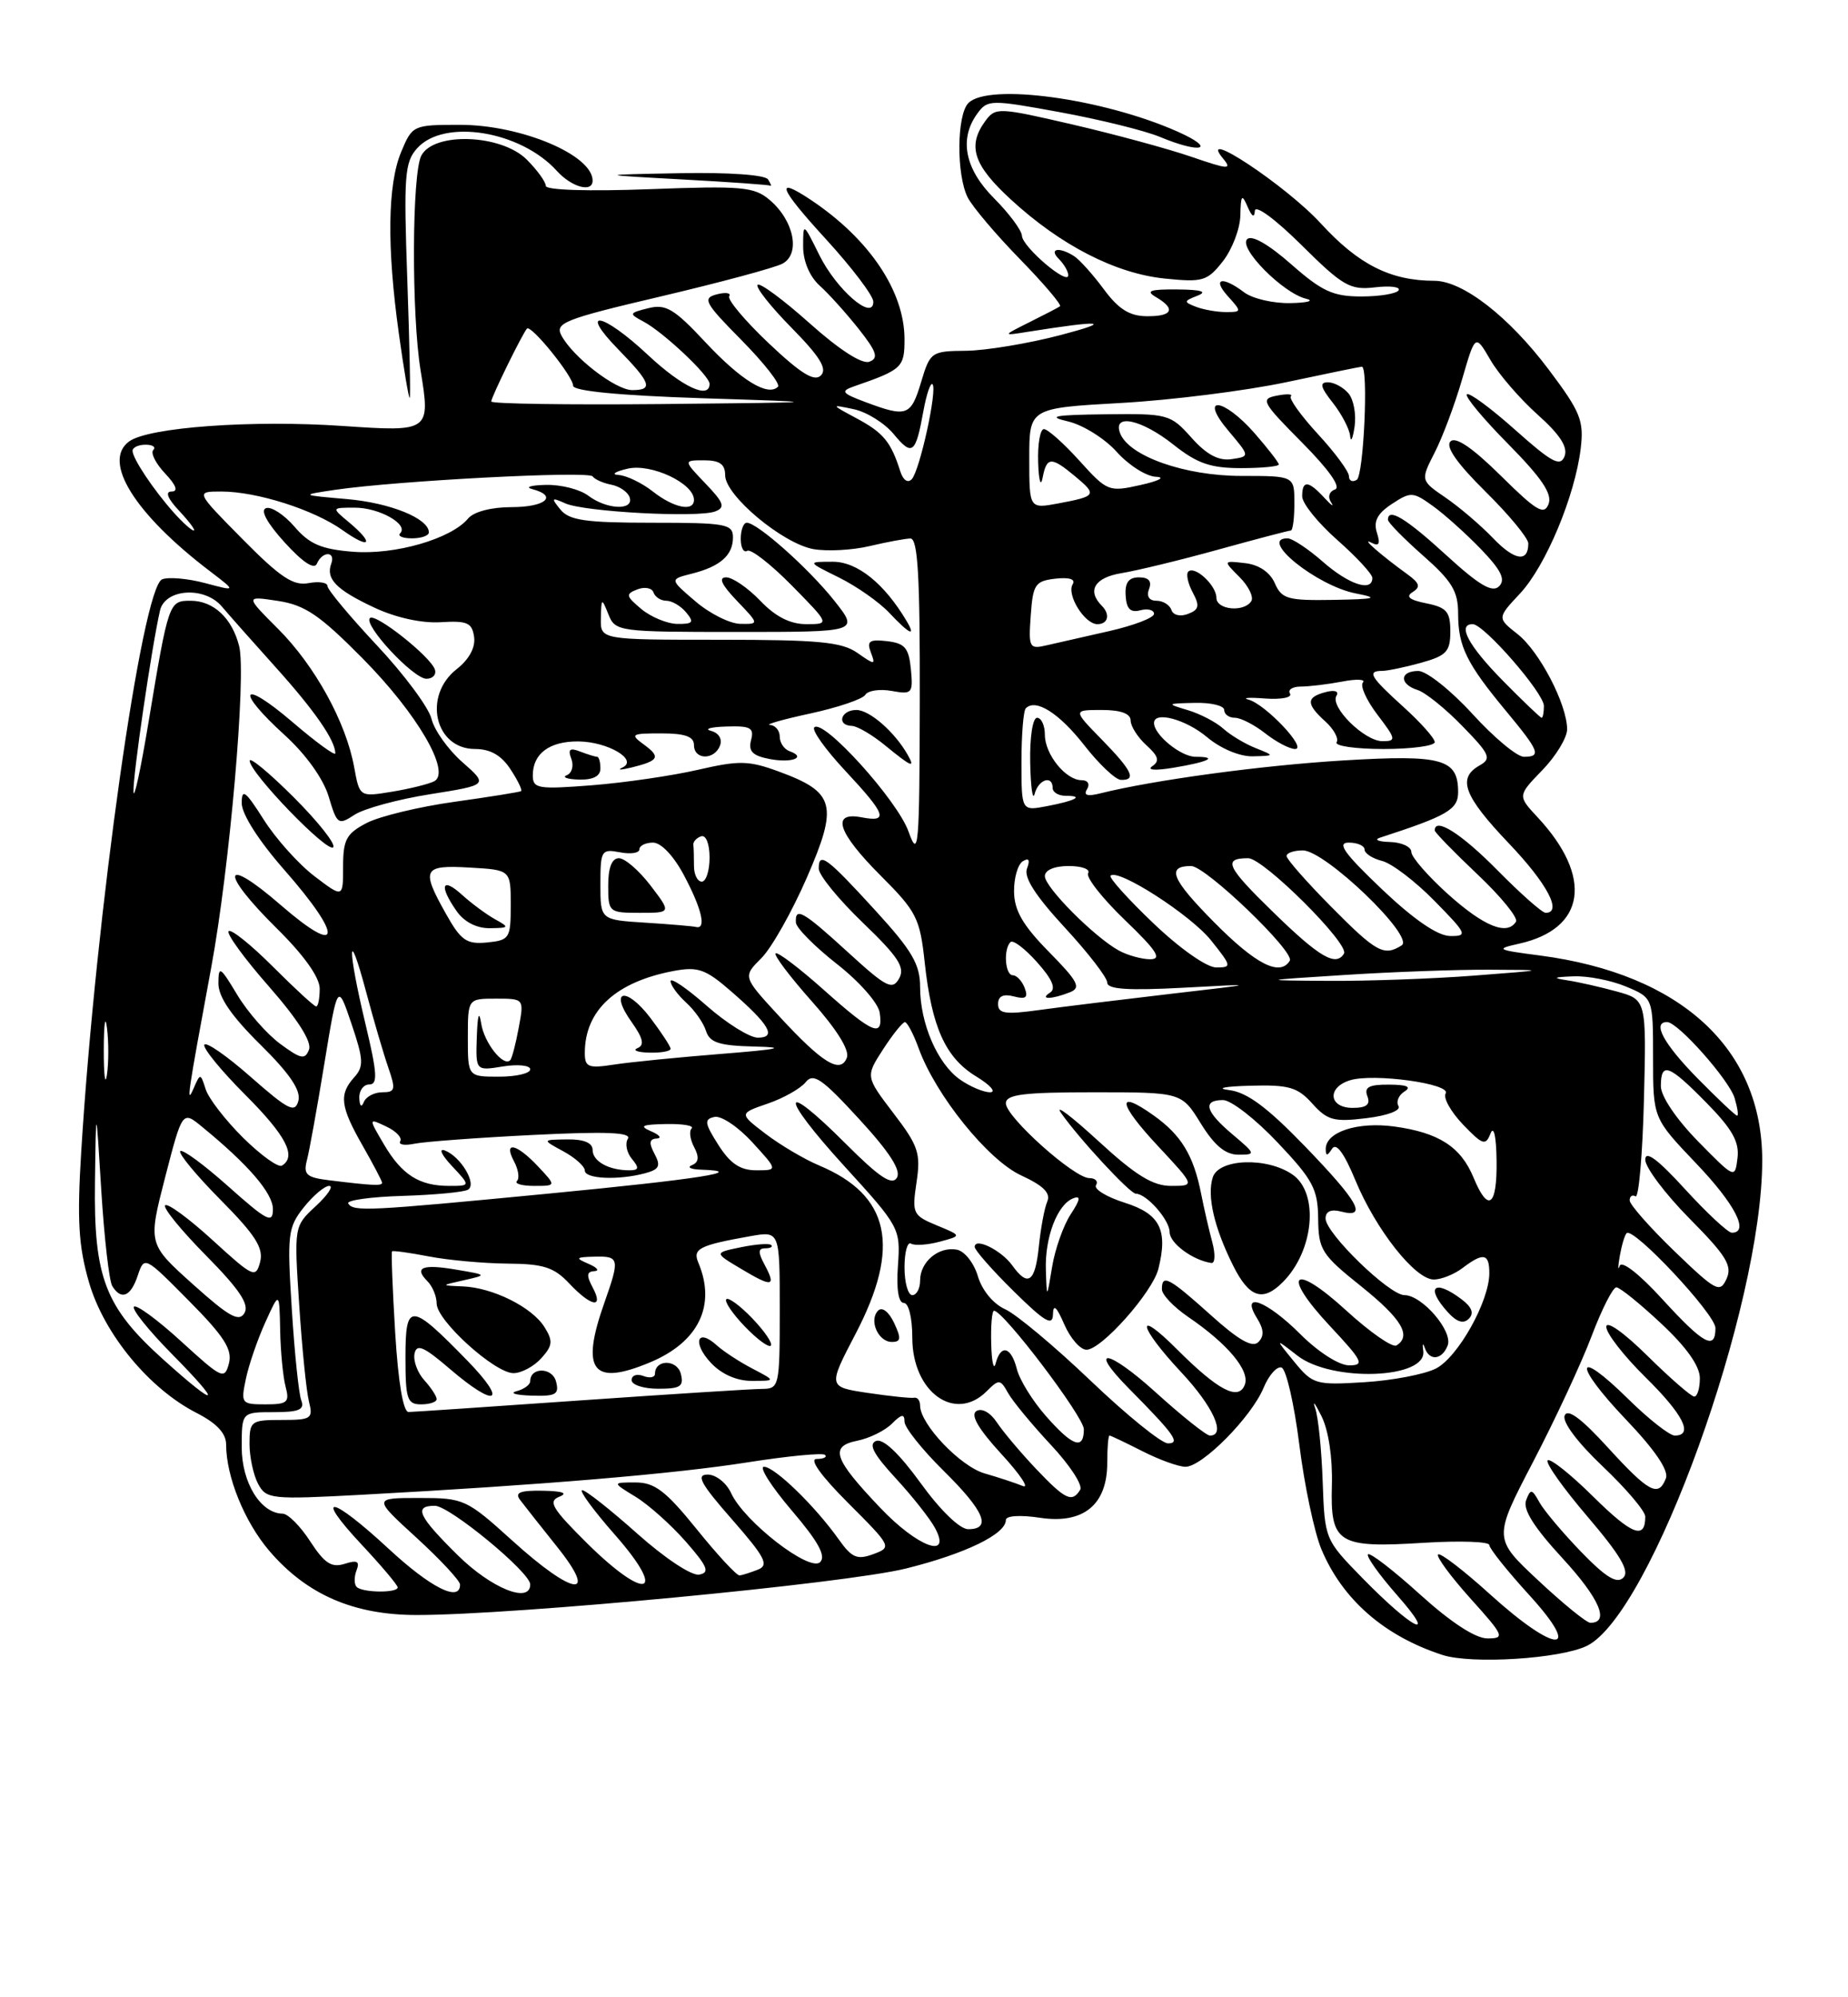 <?xml version="1.0" encoding="UTF-8" standalone="no"?>
<!DOCTYPE svg PUBLIC "-//W3C//DTD SVG 1.1//EN" "http://www.w3.org/Graphics/SVG/1.1/DTD/svg11.dtd" >
<svg xmlns="http://www.w3.org/2000/svg" xmlns:xlink="http://www.w3.org/1999/xlink" version="1.1" viewBox="0 0 237 256">
 <g >
 <path fill="currentColor"
d=" M 203.50 210.96 C 211.74 206.96 226.00 167.51 226.00 148.73 C 226.00 134.42 215.59 124.84 197.50 122.47 C 191.93 121.75 191.74 121.64 194.79 120.96 C 203.36 119.07 204.34 112.42 197.19 104.75 C 194.62 101.99 194.62 101.99 197.81 98.70 C 199.56 96.89 200.99 94.53 200.98 93.45 C 200.94 90.22 197.42 83.48 194.63 81.28 C 192.00 79.21 192.00 79.21 194.95 76.06 C 198.24 72.53 201.98 63.59 202.72 57.49 C 203.15 53.92 202.70 52.80 198.64 47.40 C 193.52 40.59 187.61 36.00 183.95 35.99 C 178.32 35.98 174.22 33.91 169.39 28.64 C 164.96 23.80 153.36 16.12 156.87 20.34 C 158.05 21.77 157.54 21.73 152.77 20.09 C 149.77 19.06 142.91 17.20 137.51 15.95 C 128.01 13.75 127.66 13.74 126.35 15.53 C 124.03 18.71 124.84 21.17 129.64 25.57 C 136.02 31.44 143.05 35.05 149.35 35.70 C 154.27 36.20 154.82 36.04 156.83 33.49 C 158.02 31.97 159.03 29.33 159.07 27.62 C 159.13 24.97 159.27 24.80 160.00 26.50 C 160.55 27.78 160.88 27.97 160.93 27.03 C 160.97 26.19 163.52 28.05 166.90 31.40 C 172.23 36.68 173.14 37.20 176.33 36.83 C 178.27 36.60 179.64 36.77 179.37 37.21 C 179.10 37.64 176.95 38.00 174.58 38.00 C 170.96 38.00 169.53 37.34 165.58 33.86 C 162.64 31.28 160.52 30.08 159.94 30.66 C 158.81 31.79 164.54 37.58 167.50 38.29 C 168.60 38.55 167.70 38.81 165.50 38.85 C 163.30 38.90 160.63 38.28 159.56 37.47 C 156.73 35.33 155.39 35.67 157.50 38.00 C 159.25 39.94 159.25 40.00 157.24 40.00 C 156.10 40.00 154.37 39.70 153.40 39.33 C 151.77 38.70 151.79 38.60 153.57 37.90 C 154.90 37.38 154.09 37.13 151.00 37.10 C 147.48 37.07 146.88 37.28 148.25 38.08 C 150.85 39.60 150.37 40.57 147.04 40.53 C 144.85 40.51 143.43 39.61 141.55 37.06 C 140.15 35.17 138.44 33.27 137.75 32.83 C 135.82 31.60 134.46 31.86 135.80 33.20 C 136.46 33.86 137.00 34.79 137.00 35.28 C 137.00 36.66 131.12 31.65 131.06 30.22 C 131.02 29.51 129.42 27.36 127.50 25.43 C 123.73 21.66 122.96 17.80 125.35 14.54 C 126.65 12.76 127.04 12.75 135.99 14.39 C 141.10 15.33 146.85 16.75 148.76 17.55 C 154.08 19.77 156.13 19.14 151.00 16.86 C 141.44 12.62 126.78 10.62 124.20 13.20 C 122.69 14.71 122.64 22.42 124.11 25.32 C 124.73 26.52 127.74 30.08 130.81 33.22 C 133.88 36.37 136.19 39.09 135.94 39.26 C 135.70 39.43 133.93 40.35 132.00 41.31 C 128.50 43.06 128.50 43.06 132.00 42.50 C 141.42 41.01 142.81 41.16 136.00 42.95 C 131.88 44.03 126.43 44.93 123.91 44.96 C 119.43 45.00 119.29 45.10 118.12 49.00 C 116.82 53.33 116.29 53.52 111.00 51.54 C 107.95 50.40 107.76 50.14 109.50 49.53 C 115.71 47.38 116.00 47.10 116.00 43.48 C 116.00 37.35 111.51 30.65 104.03 25.65 C 99.28 22.48 99.87 24.05 105.91 30.64 C 109.26 34.30 112.00 37.91 112.00 38.67 C 112.00 41.22 107.28 37.15 105.07 32.68 C 103.00 28.50 103.00 28.50 103.00 31.60 C 103.00 33.48 103.83 35.44 105.11 36.60 C 106.27 37.64 108.52 40.14 110.11 42.14 C 112.44 45.09 112.71 45.90 111.50 46.36 C 110.57 46.72 107.67 44.86 103.85 41.45 C 100.47 38.43 97.46 36.21 97.16 36.50 C 96.86 36.80 98.82 39.28 101.52 42.02 C 105.16 45.72 106.12 47.28 105.28 48.12 C 104.44 48.96 102.73 47.91 98.59 44.00 C 95.54 41.11 93.26 38.40 93.52 37.97 C 93.79 37.54 93.07 37.43 91.92 37.73 C 90.05 38.22 90.36 38.81 95.11 43.61 C 98.01 46.55 100.11 49.23 99.77 49.57 C 98.48 50.86 95.04 48.75 90.49 43.89 C 86.46 39.57 85.39 38.94 83.15 39.50 C 80.66 40.12 80.63 40.21 82.51 41.21 C 85.07 42.56 91.00 48.15 91.00 49.20 C 91.00 51.24 87.48 49.60 83.10 45.50 C 77.28 40.05 74.09 39.46 79.30 44.79 C 83.50 49.10 83.81 50.00 81.08 50.00 C 78.95 50.00 73.49 45.79 72.00 43.00 C 71.14 41.39 72.37 40.90 84.77 37.99 C 92.32 36.21 99.33 34.33 100.34 33.80 C 102.69 32.56 101.84 28.29 98.71 25.63 C 96.72 23.94 95.18 23.80 83.25 24.25 C 75.50 24.54 70.00 24.37 70.00 23.83 C 70.00 23.32 68.90 21.80 67.55 20.45 C 64.30 17.21 55.67 16.88 54.04 19.93 C 52.82 22.20 52.76 40.29 53.94 47.49 C 55.22 55.30 55.13 55.36 43.99 54.60 C 32.35 53.80 19.05 54.76 16.56 56.58 C 13.07 59.13 17.26 65.86 26.92 73.21 C 30.33 75.81 30.33 75.81 26.32 74.74 C 24.11 74.15 21.63 73.93 20.80 74.25 C 18.22 75.24 12.31 116.99 10.42 147.55 C 9.87 156.45 10.07 159.72 11.42 164.38 C 13.34 170.98 19.13 178.00 25.21 181.10 C 27.79 182.42 29.00 183.71 29.00 185.15 C 29.00 189.26 31.36 195.06 34.53 198.77 C 39.34 204.39 45.35 207.00 53.46 207.00 C 66.03 207.00 108.43 202.97 116.19 201.04 C 123.83 199.14 129.00 196.63 129.00 194.82 C 129.00 194.27 130.84 194.15 133.40 194.54 C 138.95 195.37 142.00 192.87 142.00 187.50 C 142.00 185.57 142.13 184.00 142.29 184.00 C 142.45 184.00 144.34 184.90 146.50 186.00 C 148.66 187.10 151.15 188.00 152.04 188.00 C 154.19 188.00 160.50 181.62 162.05 177.88 C 162.72 176.26 163.76 175.09 164.35 175.28 C 164.95 175.48 165.97 179.92 166.63 185.14 C 167.28 190.36 168.56 196.40 169.46 198.56 C 172.15 205.00 177.53 209.70 184.99 212.12 C 188.73 213.33 200.07 212.62 203.50 210.96 Z  M 52.24 35.99 C 51.76 22.48 51.89 20.78 53.51 18.99 C 56.96 15.17 66.76 16.77 71.41 21.90 C 73.31 24.00 76.00 24.74 76.00 23.15 C 76.00 19.86 66.81 16.00 58.98 16.00 C 52.98 16.00 52.88 16.05 51.45 19.47 C 49.70 23.65 49.60 31.64 51.15 42.75 C 51.78 47.29 52.41 51.00 52.54 51.00 C 52.67 51.00 52.53 44.25 52.24 35.99 Z  M 98.50 23.00 C 98.14 22.41 93.46 22.08 87.19 22.20 C 76.50 22.40 76.50 22.40 87.50 23.00 C 93.55 23.33 98.64 23.69 98.81 23.80 C 98.98 23.91 98.84 23.55 98.50 23.00 Z  M 182.13 204.38 C 178.71 201.28 175.70 198.96 175.44 199.22 C 175.19 199.48 176.88 201.85 179.21 204.50 C 184.51 210.52 181.15 208.84 174.70 202.24 C 169.92 197.35 169.89 197.29 169.63 189.91 C 169.49 185.84 169.06 181.60 168.67 180.50 C 168.29 179.40 168.65 179.85 169.47 181.50 C 170.38 183.31 170.91 186.83 170.81 190.36 C 170.60 197.84 171.55 198.44 182.65 197.74 C 187.24 197.46 191.00 197.59 191.00 198.03 C 191.00 198.47 193.30 201.35 196.10 204.42 C 203.10 212.08 199.61 212.05 191.13 204.38 C 187.71 201.28 184.70 198.97 184.43 199.24 C 184.16 199.50 186.02 202.03 188.56 204.86 C 192.91 209.69 193.04 210.00 190.76 210.00 C 189.22 210.00 186.08 207.95 182.13 204.38 Z  M 197.30 202.59 C 191.50 197.18 191.50 197.18 196.63 187.34 C 199.45 181.93 202.82 174.69 204.12 171.25 C 205.42 167.81 206.85 165.00 207.29 165.00 C 207.73 165.00 210.32 167.09 213.04 169.64 C 216.28 172.66 218.00 175.09 218.00 176.64 C 218.00 177.94 217.68 179.00 217.28 179.00 C 216.89 179.00 214.19 176.65 211.28 173.78 C 208.23 170.77 206.00 169.20 206.00 170.07 C 206.00 170.90 208.25 173.79 211.00 176.50 C 215.88 181.30 217.24 184.00 214.78 184.00 C 214.12 184.00 211.43 181.89 208.81 179.31 C 201.95 172.55 201.69 174.77 208.50 181.92 C 212.22 185.81 214.03 188.47 213.65 189.47 C 212.70 191.95 211.48 191.31 206.20 185.53 C 202.78 181.78 201.03 180.49 200.66 181.44 C 200.34 182.27 202.34 184.92 205.56 187.97 C 208.55 190.80 211.00 193.69 211.00 194.39 C 211.00 197.39 209.30 196.74 204.33 191.83 C 201.43 188.96 198.80 186.87 198.48 187.18 C 198.17 187.49 200.48 190.75 203.62 194.42 C 207.82 199.35 209.02 201.38 208.19 202.21 C 207.36 203.04 205.95 202.18 202.78 198.91 C 200.43 196.48 198.02 193.62 197.43 192.56 C 196.47 190.82 196.29 190.79 195.72 192.29 C 195.27 193.45 196.71 195.74 200.39 199.73 C 205.13 204.88 206.48 208.00 203.96 208.00 C 203.48 208.00 200.48 205.57 197.30 202.59 Z  M 45.74 203.40 C 45.41 203.07 45.40 202.12 45.72 201.29 C 46.17 200.12 45.82 199.92 44.20 200.44 C 42.52 200.97 41.62 200.38 39.79 197.57 C 38.53 195.62 36.94 194.02 36.25 194.01 C 33.43 193.98 31.00 190.04 31.00 185.50 C 31.00 181.00 31.00 181.00 35.11 181.00 C 38.35 181.00 39.09 180.68 38.64 179.50 C 38.32 178.68 37.77 173.39 37.42 167.75 C 36.81 158.19 36.92 157.32 38.96 154.75 C 40.16 153.24 41.63 152.00 42.22 152.00 C 42.81 152.00 42.04 153.16 40.50 154.59 C 37.71 157.17 37.71 157.17 38.37 167.22 C 38.73 172.74 39.29 178.33 39.62 179.63 C 40.18 181.84 39.93 182.00 36.11 182.00 C 32.19 182.00 32.00 182.14 32.00 185.07 C 32.00 186.75 32.50 189.06 33.10 190.19 C 34.15 192.15 34.77 192.21 46.35 191.59 C 69.50 190.34 86.54 188.91 95.89 187.43 C 101.06 186.62 105.52 186.19 105.81 186.48 C 106.10 186.76 105.61 187.00 104.73 187.00 C 103.74 187.00 105.28 189.15 108.78 192.65 C 114.36 198.23 114.40 198.31 111.99 199.20 C 109.93 199.96 109.24 199.67 107.56 197.30 C 104.52 193.02 99.34 188.00 97.98 188.00 C 97.31 188.00 98.90 190.50 101.51 193.57 C 104.94 197.58 105.96 199.44 105.18 200.22 C 103.85 201.55 95.42 195.01 93.76 191.37 C 93.16 190.06 91.81 189.00 90.76 189.00 C 89.22 189.00 89.85 190.16 93.88 194.75 C 98.13 199.60 98.65 200.61 97.21 201.18 C 96.27 201.55 95.21 201.89 94.85 201.93 C 94.49 201.97 92.01 199.30 89.35 196.00 C 85.37 191.08 83.96 190.01 81.50 190.01 C 78.50 190.01 78.50 190.01 81.50 191.84 C 83.15 192.84 86.05 195.43 87.94 197.58 C 90.75 200.79 91.07 201.56 89.68 201.82 C 88.72 202.01 85.29 199.74 81.74 196.58 C 78.31 193.52 75.13 191.01 74.67 191.00 C 74.21 191.00 76.11 193.59 78.89 196.75 C 85.66 204.45 82.91 205.32 75.36 197.87 C 70.81 193.36 70.24 192.43 71.73 191.84 C 72.89 191.38 72.17 191.12 69.63 191.07 C 66.69 191.02 65.98 191.30 66.70 192.25 C 67.22 192.94 69.35 195.64 71.44 198.25 C 76.84 205.00 73.55 204.57 65.74 197.50 C 59.81 192.14 59.51 192.00 53.75 192.00 C 47.84 192.00 47.84 192.00 53.42 197.10 C 56.49 199.91 59.00 202.61 59.00 203.10 C 59.00 205.40 55.25 203.52 49.83 198.50 C 42.43 191.65 40.13 191.29 46.36 197.96 C 48.91 200.68 51.00 203.16 51.00 203.46 C 51.00 204.20 46.48 204.15 45.74 203.40 Z  M 58.72 199.35 C 53.63 194.33 53.01 193.00 55.77 193.00 C 57.65 193.00 68.00 201.53 68.00 203.08 C 68.00 205.59 63.03 203.60 58.72 199.35 Z  M 112.88 193.25 C 106.90 186.97 106.36 185.38 109.95 184.66 C 111.50 184.35 113.49 183.37 114.38 182.48 C 115.62 181.24 116.00 181.18 116.00 182.22 C 116.00 182.96 118.25 185.79 121.00 188.50 C 126.24 193.67 127.23 196.00 124.17 196.00 C 123.09 196.00 120.59 193.58 118.06 190.08 C 115.32 186.30 113.26 184.35 112.36 184.69 C 111.34 185.09 112.01 186.37 114.87 189.47 C 117.02 191.80 119.29 194.68 119.92 195.86 C 122.10 199.93 117.66 198.29 112.88 193.25 Z  M 132.85 188.25 C 130.90 186.19 128.65 183.52 127.85 182.32 C 127.01 181.04 125.91 180.44 125.22 180.86 C 124.43 181.35 125.46 183.14 128.43 186.37 C 130.84 188.99 132.07 190.84 131.16 190.46 C 130.25 190.09 128.05 189.36 126.27 188.85 C 123.15 187.95 118.00 182.53 118.00 180.16 C 118.00 179.52 117.66 179.07 117.25 179.15 C 116.84 179.24 114.18 178.96 111.34 178.54 C 106.17 177.77 106.17 177.77 109.72 170.97 C 115.57 159.78 114.14 153.19 105.05 149.38 C 103.16 148.59 100.07 146.76 98.19 145.33 C 94.77 142.72 94.77 142.72 98.46 141.45 C 100.48 140.76 102.67 139.52 103.32 138.71 C 104.31 137.48 105.41 138.23 110.18 143.43 C 114.11 147.70 115.60 150.03 115.02 150.96 C 114.39 151.98 112.77 150.90 108.48 146.61 C 100.04 138.17 99.88 140.25 108.26 149.44 C 115.39 157.25 115.49 157.45 115.16 162.19 C 114.94 165.21 115.22 167.00 115.91 167.00 C 116.53 167.00 117.00 168.90 117.00 171.46 C 117.00 178.43 122.48 182.38 126.54 178.32 C 128.11 176.75 128.29 176.76 129.29 178.56 C 129.88 179.61 132.35 182.60 134.77 185.19 C 137.20 187.78 138.89 190.37 138.53 190.95 C 137.49 192.64 136.62 192.22 132.85 188.25 Z  M 114.66 169.55 C 113.99 168.13 113.13 167.47 112.62 167.98 C 111.40 169.20 112.62 172.00 114.37 172.00 C 115.55 172.00 115.60 171.55 114.66 169.55 Z  M 134.12 181.48 C 132.42 179.55 130.75 176.85 130.41 175.48 C 129.68 172.60 128.35 172.24 127.69 174.75 C 127.44 175.71 127.18 174.59 127.12 172.25 C 127.05 169.91 127.22 168.00 127.48 168.00 C 128.69 168.00 139.00 181.60 139.00 183.19 C 139.00 185.90 137.55 185.39 134.12 181.48 Z  M 139.89 176.99 C 135.27 172.58 130.33 168.45 128.91 167.81 C 127.39 167.13 125.94 165.38 125.41 163.58 C 124.91 161.88 123.70 160.35 122.70 160.17 C 120.37 159.74 118.00 161.73 118.00 164.12 C 118.00 165.16 117.55 166.00 117.00 166.00 C 116.45 166.00 116.00 164.40 116.00 162.44 C 116.00 160.48 116.38 159.11 116.84 159.40 C 117.30 159.68 118.95 159.57 120.52 159.15 C 123.36 158.39 123.36 158.39 120.14 157.06 C 117.06 155.78 116.95 155.54 117.54 151.55 C 118.10 147.82 117.79 146.87 114.58 142.68 C 111.00 137.98 111.00 137.98 113.25 134.50 C 114.49 132.59 115.75 131.02 116.05 131.01 C 116.35 131.01 117.14 132.51 117.81 134.35 C 119.99 140.37 126.71 148.70 130.97 150.66 C 133.82 151.97 134.77 152.93 134.31 154.00 C 133.95 154.82 133.47 157.41 133.23 159.75 C 132.76 164.36 131.84 165.01 129.81 162.18 C 128.41 160.24 125.00 158.56 125.00 159.82 C 125.00 160.23 127.25 162.79 130.00 165.50 C 134.00 169.44 135.01 170.03 135.04 168.46 C 135.07 167.08 135.50 167.46 136.49 169.75 C 137.27 171.54 138.55 173.00 139.34 173.00 C 141.26 173.00 147.80 165.65 148.56 162.63 C 149.81 157.64 148.76 155.58 144.25 154.16 C 141.91 153.42 140.25 152.40 140.56 151.91 C 140.87 151.41 140.48 151.00 139.70 151.00 C 137.75 151.00 129.00 143.16 129.00 141.42 C 129.00 140.28 131.22 140.00 140.26 140.00 C 151.53 140.00 151.53 140.00 154.00 144.00 C 155.74 146.82 157.16 148.00 158.81 148.00 C 161.08 148.00 161.05 147.92 158.08 145.41 C 154.57 142.46 154.17 141.00 156.85 141.00 C 157.88 141.00 161.03 143.45 163.85 146.44 C 168.38 151.22 169.01 152.40 169.05 156.19 C 169.09 160.19 169.49 160.82 174.55 164.86 C 179.76 169.04 181.07 171.22 179.09 172.45 C 178.58 172.76 175.69 170.75 172.66 167.98 C 165.78 161.68 164.22 163.19 170.59 169.99 C 174.78 174.47 175.03 175.00 173.02 175.00 C 171.72 175.00 169.07 173.30 166.76 171.00 C 162.43 166.67 158.99 165.41 161.22 168.98 C 162.09 170.38 162.14 171.26 161.38 172.02 C 160.62 172.78 158.84 171.77 155.26 168.54 C 149.90 163.73 149.00 163.25 149.01 165.25 C 149.01 165.94 150.52 167.52 152.36 168.78 C 157.46 172.25 160.33 175.69 159.64 177.49 C 158.84 179.59 156.22 178.22 150.92 172.92 C 145.49 167.49 145.97 169.99 151.50 175.90 C 155.59 180.27 157.28 184.00 155.17 184.00 C 154.71 184.00 151.56 181.49 148.17 178.42 C 142.08 172.91 139.41 172.53 144.75 177.94 C 150.63 183.88 151.42 185.00 149.79 185.00 C 148.96 185.00 144.50 181.39 139.89 176.99 Z  M 164.51 164.34 C 168.51 160.34 169.19 152.95 165.78 150.56 C 162.52 148.28 156.30 148.49 155.53 150.91 C 154.77 153.30 155.72 157.37 158.16 162.25 C 160.21 166.33 161.95 166.91 164.51 164.34 Z  M 155.48 159.25 C 155.07 157.74 154.42 154.93 154.04 153.00 C 153.07 148.09 151.49 145.48 147.94 142.96 C 143.09 139.51 143.38 141.42 148.54 146.93 C 153.27 152.00 153.27 152.00 150.19 152.00 C 147.84 152.00 145.65 150.65 140.86 146.25 C 137.42 143.09 135.25 141.45 136.05 142.61 C 138.26 145.81 144.91 153.00 145.67 153.00 C 147.04 153.00 150.00 156.36 150.00 157.92 C 150.00 159.34 152.97 161.54 155.36 161.88 C 155.83 161.94 155.88 160.76 155.48 159.25 Z  M 50.68 170.80 C 50.34 165.20 50.16 160.51 50.28 160.39 C 50.40 160.27 52.52 160.56 55.00 161.04 C 57.48 161.52 62.01 161.93 65.08 161.96 C 69.70 161.99 71.05 162.43 73.00 164.50 C 75.82 167.50 77.49 167.78 76.00 165.00 C 75.19 163.48 75.24 162.98 76.21 162.93 C 76.92 162.89 76.60 162.47 75.50 162.00 C 73.73 161.24 73.81 161.13 76.25 161.07 C 79.44 160.99 79.51 161.31 77.50 167.00 C 74.43 175.69 75.98 177.71 83.36 174.62 C 89.60 172.02 91.87 167.32 89.56 161.84 C 88.80 160.05 89.67 159.61 96.25 158.44 C 100.00 157.78 100.00 157.78 100.00 167.89 C 100.00 177.70 99.93 178.00 97.75 178.02 C 96.51 178.02 86.05 178.69 74.50 179.49 C 62.95 180.30 53.01 180.97 52.40 180.98 C 51.71 180.99 51.07 177.19 50.68 170.80 Z  M 56.00 179.33 C 56.00 178.96 55.29 177.87 54.41 176.90 C 53.54 175.94 52.98 174.41 53.16 173.51 C 53.43 172.19 54.33 172.58 57.66 175.43 C 63.62 180.55 65.23 179.84 59.96 174.42 C 52.63 166.90 52.00 166.87 52.00 173.96 C 52.00 179.33 52.22 180.00 54.00 180.00 C 55.10 180.00 56.00 179.70 56.00 179.33 Z  M 71.31 177.07 C 70.83 175.23 68.00 175.20 68.00 177.03 C 68.00 177.48 67.21 178.06 66.25 178.31 C 65.29 178.56 66.15 178.82 68.16 178.88 C 71.30 178.98 71.74 178.73 71.31 177.07 Z  M 87.31 176.07 C 86.82 174.21 84.00 174.21 84.00 176.08 C 84.00 176.55 83.33 176.68 82.50 176.36 C 81.67 176.05 81.00 176.28 81.00 176.89 C 81.00 177.50 82.53 178.00 84.41 178.00 C 87.28 178.00 87.73 177.70 87.31 176.07 Z  M 96.50 175.42 C 94.85 174.56 92.79 173.22 91.92 172.43 C 89.41 170.15 88.75 172.10 91.17 174.68 C 92.54 176.14 94.49 177.00 96.42 176.99 C 99.50 176.99 99.50 176.99 96.50 175.42 Z  M 69.41 174.10 C 70.88 172.47 70.94 171.88 69.83 170.10 C 68.23 167.54 63.21 165.04 59.35 164.88 C 56.50 164.76 56.50 164.76 59.50 164.09 C 62.50 163.41 62.50 163.41 58.55 162.74 C 54.17 161.99 53.04 162.44 54.82 164.22 C 55.47 164.87 56.00 166.16 56.00 167.08 C 56.00 169.26 63.45 176.00 65.85 176.00 C 66.86 176.00 68.47 175.14 69.41 174.10 Z  M 96.50 169.00 C 94.93 167.36 93.42 166.25 93.15 166.52 C 92.87 166.80 93.93 168.36 95.50 170.00 C 97.07 171.64 98.58 172.75 98.85 172.48 C 99.13 172.20 98.07 170.64 96.50 169.00 Z  M 98.05 162.09 C 97.20 160.51 97.22 160.00 98.13 160.00 C 98.79 160.00 99.14 159.81 98.91 159.58 C 98.68 159.34 96.93 159.47 95.03 159.86 C 91.57 160.57 91.57 160.57 95.04 162.63 C 99.06 165.04 99.58 164.94 98.05 162.09 Z  M 31.53 176.75 C 31.90 174.96 33.02 171.70 34.02 169.50 C 35.83 165.50 35.83 165.50 35.93 170.50 C 35.98 173.25 36.30 176.51 36.63 177.75 C 37.16 179.74 36.86 180.00 34.04 180.00 C 30.96 180.00 30.87 179.88 31.53 176.75 Z  M 20.96 174.27 C 13.47 167.54 12.01 163.76 12.18 151.50 C 12.31 141.50 12.31 141.50 12.99 152.59 C 13.37 158.68 14.00 164.20 14.40 164.84 C 15.55 166.70 16.77 166.19 17.67 163.48 C 18.51 160.97 18.55 160.99 24.23 166.73 C 28.76 171.30 29.82 172.97 29.36 174.75 C 28.80 176.87 28.48 176.72 23.26 171.95 C 20.23 169.18 17.49 167.17 17.18 167.48 C 16.87 167.79 19.05 170.51 22.02 173.52 C 28.67 180.25 28.07 180.67 20.96 174.27 Z  M 165.98 174.54 C 163.50 171.51 163.50 171.51 166.38 173.75 C 170.80 177.19 183.04 176.74 182.53 173.16 C 182.40 172.25 182.48 172.06 182.72 172.75 C 183.31 174.48 184.94 174.32 185.66 172.45 C 186.36 170.63 182.38 166.00 180.11 166.00 C 178.17 166.00 170.00 158.06 170.00 156.18 C 170.00 155.26 170.70 154.95 172.00 155.29 C 175.42 156.18 174.24 154.06 167.39 146.96 C 162.54 141.94 159.94 140.00 157.64 139.72 C 155.86 139.49 157.02 139.25 160.30 139.16 C 165.30 139.02 166.40 139.34 168.30 141.45 C 170.23 143.60 171.08 143.83 175.23 143.32 C 177.96 142.99 179.70 142.33 179.35 141.76 C 179.02 141.22 179.36 140.38 180.12 139.90 C 181.07 139.30 180.44 139.03 178.14 139.02 C 175.57 139.00 174.92 139.35 175.36 140.50 C 175.78 141.58 175.25 142.00 173.47 142.00 C 170.42 142.00 170.15 139.40 173.11 138.47 C 176.08 137.52 186.17 138.91 185.40 140.15 C 185.06 140.71 186.06 142.49 187.61 144.12 C 190.15 146.76 190.52 146.89 191.15 145.29 C 191.57 144.22 191.89 145.62 191.93 148.75 C 192.01 154.66 190.86 155.50 188.97 150.92 C 187.34 146.99 184.52 145.17 178.83 144.39 C 174.10 143.74 169.99 145.09 170.02 147.29 C 170.03 148.20 170.22 148.19 170.83 147.24 C 171.36 146.41 172.37 147.77 173.82 151.27 C 176.45 157.62 181.49 164.00 183.88 164.00 C 184.84 164.00 186.49 163.34 187.56 162.53 C 190.24 160.50 191.00 160.64 191.00 163.18 C 191.00 166.79 186.98 173.96 184.15 175.41 C 182.69 176.15 178.57 176.94 174.98 177.16 C 168.72 177.55 168.36 177.44 165.98 174.54 Z  M 187.45 166.54 C 183.92 163.87 182.75 164.96 185.68 168.19 C 186.82 169.45 187.68 169.72 188.37 169.03 C 189.07 168.33 188.77 167.54 187.45 166.54 Z  M 213.17 166.50 C 210.24 163.29 207.97 161.52 207.72 162.25 C 207.48 162.94 207.49 162.38 207.73 161.00 C 207.97 159.63 208.36 158.30 208.61 158.06 C 209.46 157.21 220.00 168.45 220.00 170.22 C 220.00 173.13 218.48 172.31 213.17 166.50 Z  M 24.74 164.61 C 18.98 159.44 18.98 159.44 21.18 150.89 C 23.39 142.35 23.39 142.35 25.92 144.43 C 31.87 149.30 35.00 152.94 35.00 154.98 C 35.00 156.88 34.27 156.51 29.32 152.10 C 26.19 149.31 23.41 147.26 23.12 147.54 C 22.84 147.82 25.16 150.63 28.28 153.78 C 32.77 158.31 33.82 159.97 33.36 161.75 C 32.80 163.87 32.48 163.72 27.26 158.95 C 24.23 156.18 21.49 154.17 21.18 154.49 C 20.87 154.80 23.23 157.69 26.42 160.92 C 30.69 165.24 31.99 167.18 31.36 168.28 C 30.66 169.49 29.40 168.79 24.74 164.61 Z  M 134.13 162.80 C 133.98 158.61 135.60 154.37 137.64 153.59 C 138.64 153.20 138.55 153.76 137.30 155.66 C 136.37 157.09 135.30 160.11 134.93 162.38 C 134.25 166.50 134.25 166.50 134.13 162.80 Z  M 214.75 160.38 C 211.59 157.33 209.00 154.39 209.00 153.86 C 209.00 153.32 209.34 153.09 209.75 153.34 C 210.16 153.60 210.65 148.03 210.83 140.97 C 211.15 128.13 211.15 128.13 207.33 127.08 C 205.22 126.50 202.38 125.86 201.00 125.65 C 199.04 125.35 199.20 125.24 201.78 125.14 C 203.59 125.06 206.62 125.65 208.53 126.45 C 212.00 127.90 212.00 127.90 212.00 135.61 C 212.00 143.32 212.00 143.32 217.50 149.09 C 222.52 154.34 224.40 158.00 222.10 158.00 C 221.61 158.00 218.91 155.49 216.10 152.42 C 212.59 148.57 211.00 147.40 211.00 148.64 C 211.00 149.63 213.55 153.02 216.67 156.18 C 221.41 160.96 222.19 162.24 221.42 163.92 C 220.57 165.77 220.07 165.50 214.75 160.38 Z  M 44.66 154.25 C 44.41 153.84 47.56 153.40 51.65 153.28 C 55.75 153.15 59.52 152.80 60.03 152.48 C 61.19 151.76 59.10 148.25 57.05 147.46 C 56.22 147.15 56.63 148.04 57.95 149.44 C 60.35 152.00 60.35 152.00 57.61 152.00 C 53.77 152.00 51.54 150.59 49.24 146.68 C 47.25 143.30 47.25 143.30 49.54 144.39 C 50.80 144.98 51.60 145.83 51.33 146.27 C 51.06 146.72 51.88 146.86 53.17 146.59 C 54.45 146.33 61.29 145.82 68.36 145.47 C 77.78 145.00 81.03 145.14 80.52 145.96 C 80.14 146.58 80.37 147.74 81.04 148.54 C 82.01 149.71 81.94 150.00 80.70 150.00 C 78.08 150.00 76.00 148.85 76.00 147.39 C 76.00 146.48 74.88 146.01 72.75 146.04 C 69.50 146.08 69.50 146.08 72.25 147.57 C 73.76 148.39 75.00 149.50 75.00 150.03 C 75.00 151.11 79.29 151.30 82.73 150.38 C 84.55 149.89 84.77 149.44 83.94 147.89 C 83.20 146.50 83.27 145.98 84.21 145.93 C 84.92 145.89 84.60 145.47 83.50 145.00 C 81.92 144.32 82.31 144.13 85.42 144.07 C 87.57 144.03 89.05 144.28 88.70 144.63 C 88.35 144.98 88.50 146.07 89.03 147.05 C 89.69 148.30 89.61 148.99 88.74 149.34 C 88.06 149.62 88.59 149.88 89.92 149.92 C 96.08 150.12 89.66 151.13 70.43 152.98 C 47.08 155.23 45.31 155.32 44.66 154.25 Z  M 69.00 149.50 C 66.24 146.56 64.50 146.20 65.93 148.87 C 66.48 149.90 66.65 151.02 66.30 151.37 C 65.95 151.72 66.95 152.00 68.51 152.00 C 71.35 152.00 71.35 152.00 69.00 149.50 Z  M 42.15 151.27 C 39.32 150.92 38.89 150.54 39.35 148.75 C 39.66 147.60 40.67 142.00 41.60 136.31 C 43.30 125.97 43.30 125.97 45.08 131.23 C 46.63 135.81 46.67 136.70 45.43 138.08 C 43.45 140.27 43.64 141.83 46.51 146.85 C 47.88 149.25 49.00 151.38 49.00 151.60 C 49.00 152.02 47.75 151.96 42.15 151.27 Z  M 217.75 146.27 C 214.97 143.43 213.00 140.51 213.00 139.22 C 213.00 136.05 214.02 136.43 218.87 141.37 C 222.16 144.72 223.08 146.36 222.83 148.42 C 222.50 151.10 222.49 151.09 217.75 146.27 Z  M 31.18 145.83 C 28.91 143.58 26.75 140.79 26.38 139.62 C 25.71 137.53 25.69 137.53 24.83 139.50 C 23.85 141.75 24.04 140.47 27.09 124.00 C 29.45 111.25 31.61 86.51 30.67 82.82 C 29.77 79.23 27.38 77.00 24.45 77.00 C 21.66 77.00 21.62 77.09 19.04 92.61 C 18.05 98.60 17.18 102.60 17.12 101.50 C 17.01 99.57 19.46 82.87 20.52 78.25 C 21.17 75.44 26.26 75.12 28.46 77.75 C 29.27 78.71 32.36 82.20 35.33 85.50 C 40.35 91.07 43.00 94.90 43.00 96.56 C 43.00 96.93 40.52 95.13 37.50 92.54 C 30.92 86.92 30.07 88.36 36.51 94.22 C 39.24 96.70 41.46 99.81 42.15 102.09 C 43.22 105.69 43.38 105.80 45.47 104.43 C 46.68 103.64 51.03 102.45 55.15 101.80 C 62.62 100.61 62.62 100.61 59.30 97.69 C 57.48 96.09 55.69 93.59 55.34 92.14 C 54.99 90.69 51.84 86.45 48.35 82.73 C 44.86 79.01 42.00 75.58 42.00 75.12 C 42.00 74.66 40.90 74.49 39.57 74.74 C 37.62 75.12 35.93 73.99 31.10 69.10 C 25.07 63.00 25.07 63.00 28.38 63.00 C 32.94 63.00 40.25 65.33 43.93 67.95 C 47.48 70.48 48.09 69.73 44.75 66.94 C 42.50 65.07 42.50 65.07 45.50 65.07 C 48.63 65.06 52.45 67.22 51.32 68.35 C 50.96 68.71 51.64 69.00 52.83 69.00 C 54.03 69.00 55.00 68.66 55.00 68.24 C 55.00 66.46 50.08 64.46 44.50 63.97 C 38.50 63.45 38.50 63.45 43.00 62.78 C 51.00 61.61 75.48 60.33 76.00 61.06 C 76.28 61.45 77.36 61.93 78.42 62.13 C 79.47 62.34 80.52 63.06 80.75 63.75 C 81.32 65.47 77.82 65.33 75.44 63.53 C 74.37 62.72 71.92 62.10 70.00 62.15 C 68.08 62.19 67.29 62.44 68.25 62.69 C 71.60 63.57 69.97 65.00 65.62 65.00 C 63.02 65.00 60.76 65.59 60.04 66.45 C 57.87 69.07 50.66 71.15 45.27 70.72 C 41.21 70.40 39.68 69.74 37.77 67.51 C 36.44 65.97 34.80 64.90 34.12 65.13 C 33.35 65.38 34.23 67.02 36.50 69.52 C 38.82 72.07 40.30 73.05 40.64 72.25 C 41.33 70.62 43.08 70.62 42.48 72.25 C 41.76 74.20 43.13 75.60 48.01 77.88 C 50.76 79.17 54.08 79.90 56.51 79.75 C 59.92 79.54 60.54 79.81 60.80 81.63 C 61.00 82.98 60.17 84.51 58.55 85.78 C 54.20 89.21 55.77 96.00 60.92 96.00 C 62.88 96.00 64.30 96.81 65.46 98.59 C 66.40 100.01 67.01 101.28 66.83 101.40 C 66.65 101.52 62.80 102.14 58.28 102.77 C 53.76 103.40 48.70 104.62 47.03 105.48 C 44.42 106.84 44.00 107.61 44.00 111.08 C 44.00 115.10 44.00 115.10 40.32 112.30 C 38.30 110.76 35.37 107.50 33.82 105.05 C 31.47 101.35 31.00 101.00 31.00 102.94 C 31.00 104.35 33.19 107.78 36.50 111.54 C 44.09 120.19 43.80 122.76 36.00 116.00 C 28.48 109.48 28.11 111.70 35.50 119.00 C 38.98 122.43 41.00 125.27 41.00 126.72 C 41.00 127.97 40.80 129.00 40.55 129.00 C 40.30 129.00 37.80 126.70 34.99 123.89 C 32.18 121.08 29.63 119.04 29.32 119.35 C 29.01 119.66 31.33 122.85 34.49 126.44 C 38.19 130.66 40.01 133.53 39.63 134.53 C 39.12 135.86 38.58 135.75 35.93 133.79 C 34.22 132.53 31.74 129.70 30.42 127.50 C 28.23 123.86 28.02 123.72 28.01 126.03 C 28.00 127.78 29.67 130.22 33.38 133.88 C 37.16 137.61 38.61 139.76 38.27 141.08 C 37.84 142.71 37.01 142.30 32.14 138.02 C 29.04 135.29 26.37 133.45 26.20 133.92 C 26.04 134.39 28.40 137.27 31.45 140.32 C 36.70 145.57 38.07 148.22 36.16 149.40 C 35.70 149.69 33.46 148.08 31.18 145.83 Z  M 37.70 102.22 C 34.57 99.09 32.01 96.97 32.02 97.51 C 32.05 99.07 41.98 109.35 42.73 108.60 C 43.10 108.23 40.84 105.36 37.70 102.22 Z  M 55.77 85.81 C 55.21 84.14 48.13 78.54 47.44 79.22 C 46.57 80.09 53.01 87.00 54.69 87.00 C 55.50 87.00 55.99 86.46 55.77 85.81 Z  M 92.13 146.75 C 90.35 143.95 90.28 143.45 91.63 143.16 C 92.49 142.97 94.67 144.43 96.48 146.41 C 99.77 150.00 99.77 150.00 96.98 150.00 C 94.93 150.00 93.65 149.14 92.13 146.75 Z  M 217.71 138.22 C 213.36 133.80 211.84 131.00 213.80 131.00 C 215.18 131.00 221.75 138.40 222.46 140.75 C 222.83 141.99 222.98 143.00 222.78 143.00 C 222.58 143.00 220.30 140.85 217.71 138.22 Z  M 46.08 140.75 C 46.04 139.79 46.61 139.00 47.36 139.00 C 48.47 139.00 48.38 137.55 46.87 131.25 C 44.53 121.46 44.59 118.28 46.95 127.12 C 47.92 130.76 49.21 135.15 49.81 136.87 C 50.77 139.65 50.69 140.00 49.03 140.00 C 48.01 140.00 46.94 140.56 46.66 141.25 C 46.36 142.00 46.13 141.80 46.08 140.75 Z  M 13.31 134.50 C 13.32 131.20 13.50 129.97 13.72 131.77 C 13.95 133.57 13.94 136.27 13.71 137.77 C 13.49 139.27 13.30 137.80 13.31 134.50 Z  M 123.12 138.37 C 120.23 136.34 118.00 131.19 118.00 126.52 C 118.00 123.61 116.99 121.87 112.30 116.74 C 106.02 109.87 105.00 109.11 105.00 111.33 C 105.00 112.16 107.54 115.27 110.64 118.25 C 115.22 122.65 116.10 124.00 115.31 125.41 C 114.45 126.95 113.69 126.57 108.78 122.08 C 102.96 116.76 101.95 116.19 102.07 118.25 C 102.12 118.94 104.48 121.32 107.32 123.55 C 110.21 125.81 112.64 128.57 112.82 129.80 C 113.29 133.06 112.00 132.54 105.65 126.88 C 102.49 124.06 99.71 121.96 99.47 122.20 C 99.23 122.44 101.32 125.20 104.11 128.34 C 107.30 131.92 108.98 134.61 108.61 135.56 C 107.79 137.70 105.47 136.27 99.86 130.18 C 95.26 125.19 95.26 125.19 97.64 122.81 C 98.95 121.51 101.57 116.86 103.48 112.48 C 107.53 103.16 107.10 101.54 99.88 98.89 C 96.01 97.47 94.80 97.45 89.50 98.67 C 86.20 99.43 80.09 100.32 75.92 100.65 C 68.98 101.19 68.33 101.08 68.33 99.38 C 68.33 96.59 70.47 95.00 74.18 95.03 C 77.99 95.07 81.93 97.42 79.80 98.39 C 79.09 98.72 79.62 98.70 81.00 98.37 C 84.52 97.50 84.77 97.03 82.56 95.42 C 80.77 94.11 80.95 94.00 84.81 94.00 C 87.87 94.00 89.00 94.41 89.00 95.50 C 89.00 97.41 91.61 97.46 92.34 95.56 C 92.66 94.73 92.18 93.94 91.19 93.68 C 90.26 93.43 91.15 93.18 93.16 93.12 C 96.26 93.02 96.74 93.28 96.32 94.87 C 95.95 96.29 96.51 96.86 98.67 97.28 C 101.56 97.84 103.50 97.08 101.25 96.28 C 100.56 96.03 100.00 95.20 100.00 94.42 C 100.00 93.64 99.44 92.96 98.75 92.92 C 98.06 92.88 100.39 92.21 103.92 91.45 C 107.46 90.68 110.63 89.61 110.97 89.06 C 111.31 88.51 112.83 88.28 114.36 88.56 C 116.97 89.03 117.11 88.88 116.82 85.78 C 116.55 83.04 116.05 82.45 113.76 82.18 C 111.50 81.92 111.13 82.18 111.68 83.61 C 112.31 85.26 112.21 85.26 109.95 83.68 C 107.96 82.28 104.97 82.00 92.28 82.00 C 77.00 82.00 77.00 82.00 77.06 79.25 C 77.12 76.61 77.16 76.59 78.03 78.75 C 78.91 80.95 79.29 81.00 94.55 81.00 C 110.17 81.00 110.17 81.00 107.01 77.01 C 103.75 72.89 97.13 67.00 95.77 67.00 C 95.35 67.00 95.00 67.93 95.00 69.06 C 95.00 70.19 95.37 70.89 95.83 70.60 C 96.29 70.32 98.86 72.32 101.54 75.04 C 106.42 80.00 106.42 80.00 103.40 80.00 C 101.34 80.00 99.45 79.04 97.50 77.00 C 95.92 75.35 93.95 74.00 93.13 74.00 C 92.10 74.00 92.53 74.94 94.50 77.00 C 97.37 80.00 97.37 80.00 94.94 79.96 C 93.60 79.94 91.01 78.64 89.19 77.08 C 85.87 74.25 85.87 74.25 88.68 73.54 C 92.36 72.62 94.00 71.18 94.00 68.88 C 94.00 67.16 93.11 67.00 83.62 67.00 C 75.10 67.00 73.00 66.70 71.87 65.31 C 70.65 63.81 70.72 63.72 72.50 64.52 C 74.94 65.61 89.53 66.39 91.73 65.55 C 93.05 65.04 92.84 64.44 90.47 61.97 C 87.63 59.00 87.63 59.00 90.31 59.00 C 92.30 59.00 93.00 59.50 93.00 60.92 C 93.00 63.51 100.36 69.66 104.31 70.38 C 106.07 70.69 109.30 70.52 111.50 70.00 C 113.70 69.48 116.06 69.04 116.75 69.02 C 117.71 69.01 117.99 73.78 117.96 89.75 C 117.92 108.78 117.80 110.17 116.51 106.57 C 115.08 102.56 105.59 92.08 104.43 93.23 C 104.08 93.58 105.87 96.08 108.40 98.79 C 113.65 104.41 114.01 105.43 110.50 104.76 C 106.53 104.00 107.41 106.70 112.96 112.25 C 117.54 116.83 117.98 117.68 118.59 123.36 C 119.49 131.67 121.25 135.57 125.19 137.97 C 127.01 139.08 127.81 139.99 126.97 140.00 C 126.13 140.00 124.40 139.27 123.12 138.37 Z  M 77.00 98.50 C 77.00 97.67 76.81 97.00 76.58 97.00 C 76.35 97.00 75.37 96.70 74.41 96.33 C 73.08 95.81 72.80 96.04 73.27 97.26 C 73.61 98.15 73.35 99.09 72.69 99.36 C 72.04 99.62 72.74 99.88 74.25 99.92 C 76.06 99.97 77.00 99.49 77.00 98.50 Z  M 116.41 96.75 C 114.75 93.82 111.52 91.00 109.83 91.00 C 107.81 91.00 107.25 92.98 109.25 93.04 C 109.94 93.06 111.85 94.18 113.50 95.53 C 116.90 98.31 117.42 98.53 116.41 96.75 Z  M 116.30 79.65 C 113.43 74.80 109.96 72.00 106.81 72.00 C 103.50 72.00 103.50 72.00 107.61 74.03 C 109.87 75.15 112.76 77.18 114.03 78.53 C 116.60 81.26 117.52 81.72 116.30 79.65 Z  M 60.00 133.00 C 60.00 128.00 60.00 128.00 63.61 128.00 C 67.22 128.00 67.22 128.00 66.52 131.75 C 66.14 133.81 65.65 135.68 65.43 135.89 C 64.56 136.78 62.09 133.66 61.71 131.18 C 61.44 129.45 61.25 130.05 61.15 132.88 C 61.00 137.26 61.00 137.26 64.50 136.69 C 66.42 136.38 68.00 136.55 68.00 137.06 C 68.00 137.58 66.20 138.00 64.00 138.00 C 60.00 138.00 60.00 138.00 60.00 133.00 Z  M 75.00 134.96 C 75.00 129.51 78.97 125.85 86.40 124.45 C 89.51 123.87 90.48 124.21 93.74 127.04 C 98.69 131.34 99.65 133.00 97.19 133.00 C 96.14 133.00 93.19 131.16 90.64 128.92 C 88.09 126.67 86.00 125.25 86.00 125.76 C 86.00 126.27 86.89 127.49 87.97 128.48 C 89.06 129.46 90.22 131.10 90.54 132.13 C 91.02 133.64 92.22 134.03 96.82 134.14 C 101.04 134.24 99.93 134.49 92.50 135.08 C 87.00 135.52 80.81 136.13 78.75 136.45 C 75.44 136.96 75.00 136.78 75.00 134.96 Z  M 86.00 134.43 C 86.00 134.12 84.82 132.33 83.39 130.44 C 80.28 126.37 78.06 126.87 80.99 130.98 C 82.48 133.08 82.68 133.96 81.76 134.34 C 81.07 134.61 81.74 134.88 83.25 134.92 C 84.76 134.96 86.00 134.74 86.00 134.43 Z  M 128.00 128.69 C 128.00 127.68 128.66 127.36 130.01 127.71 C 131.56 128.12 131.89 127.87 131.41 126.62 C 131.07 125.73 130.38 125.00 129.89 125.00 C 128.90 125.00 128.66 121.67 129.59 120.75 C 129.91 120.42 131.44 121.58 133.00 123.33 C 134.95 125.51 135.47 126.72 134.66 127.23 C 133.23 128.14 134.88 128.11 137.22 127.18 C 138.68 126.60 138.26 125.80 134.52 122.00 C 131.19 118.62 130.08 116.71 130.05 114.31 C 130.02 112.55 130.53 110.79 131.17 110.39 C 131.95 109.91 132.13 110.21 131.71 111.32 C 131.27 112.45 132.80 114.82 136.54 118.87 C 139.54 122.11 142.00 125.30 142.00 125.94 C 142.00 126.80 144.64 126.98 151.75 126.60 C 161.50 126.07 161.50 126.07 150.00 127.40 C 143.68 128.14 136.14 129.06 133.25 129.46 C 128.93 130.06 128.00 129.92 128.00 128.69 Z  M 172.50 124.96 C 178.55 124.57 186.88 124.27 191.00 124.29 C 198.50 124.32 198.50 124.32 189.00 125.05 C 183.78 125.45 175.45 125.75 170.50 125.72 C 161.50 125.66 161.50 125.66 172.50 124.96 Z  M 147.92 118.34 C 144.66 115.23 142.18 112.48 142.43 112.24 C 143.39 111.28 152.73 117.29 155.32 120.54 C 157.97 123.86 158.00 124.00 155.97 124.00 C 154.76 124.00 151.30 121.57 147.92 118.34 Z  M 155.69 118.19 C 150.23 112.67 149.55 111.00 152.76 111.00 C 154.62 111.00 166.10 122.02 165.41 123.14 C 164.15 125.19 161.05 123.61 155.69 118.19 Z  M 143.50 121.84 C 140.35 120.11 134.00 113.73 134.00 112.30 C 134.00 111.52 135.22 111.00 137.06 111.00 C 138.74 111.00 139.86 111.41 139.55 111.92 C 139.24 112.43 141.35 115.12 144.24 117.90 C 148.36 121.86 149.07 122.95 147.50 122.95 C 146.40 122.94 144.60 122.44 143.50 121.84 Z  M 163.38 117.01 C 157.28 111.08 156.77 110.00 160.08 110.00 C 162.04 110.00 173.11 121.02 172.36 122.23 C 171.32 123.92 169.24 122.71 163.38 117.01 Z  M 170.72 116.22 C 167.57 113.04 165.00 110.12 165.00 109.72 C 165.00 109.32 165.94 109.00 167.09 109.00 C 169.95 109.00 181.48 120.08 179.76 121.17 C 177.49 122.61 176.51 122.07 170.72 116.22 Z  M 57.21 117.16 C 53.96 111.38 54.23 110.85 60.25 111.20 C 65.50 111.50 65.50 111.50 65.50 116.00 C 65.50 120.28 65.35 120.51 62.46 120.80 C 59.84 121.05 59.12 120.56 57.21 117.16 Z  M 63.50 117.83 C 62.40 117.22 60.49 115.81 59.25 114.69 C 56.66 112.34 56.27 113.51 58.56 116.78 C 59.52 118.16 61.13 118.99 62.81 118.97 C 65.32 118.94 65.36 118.86 63.50 117.83 Z  M 177.22 113.97 C 172.39 109.37 171.41 108.00 172.97 108.00 C 174.09 108.00 175.00 108.40 175.00 108.89 C 175.00 109.38 176.01 110.04 177.25 110.35 C 178.49 110.66 181.51 112.96 183.96 115.46 C 188.15 119.72 188.27 120.00 185.96 119.97 C 184.35 119.94 181.32 117.86 177.22 113.97 Z  M 82.75 118.26 C 77.00 117.90 77.00 117.90 77.00 113.33 C 77.00 109.00 77.13 108.79 79.50 109.24 C 80.88 109.51 82.00 109.34 82.00 108.86 C 82.00 108.39 82.79 108.00 83.75 108.00 C 84.79 108.00 86.42 109.72 87.75 112.25 C 90.03 116.55 90.62 119.16 89.25 118.81 C 88.84 118.71 85.91 118.46 82.75 118.26 Z  M 83.43 113.50 C 81.96 111.58 80.14 110.00 79.38 110.00 C 78.47 110.00 78.00 111.19 78.00 113.50 C 78.00 116.92 78.09 117.00 82.05 117.00 C 86.10 117.00 86.10 117.00 83.43 113.50 Z  M 185.75 114.65 C 183.14 112.31 181.00 109.85 181.00 109.20 C 181.00 108.54 179.76 107.96 178.25 107.92 C 176.74 107.88 176.18 107.62 177.00 107.36 C 185.60 104.57 187.00 103.76 187.00 101.54 C 187.00 97.26 184.99 96.70 172.25 97.47 C 161.81 98.10 147.95 99.98 141.10 101.69 C 139.44 102.11 138.92 101.94 139.41 101.15 C 139.81 100.49 139.51 100.00 138.71 100.00 C 136.68 100.00 134.00 96.69 134.00 94.17 C 134.00 92.98 133.55 92.00 133.00 92.00 C 132.44 92.00 132.05 94.51 132.12 97.75 C 132.18 100.91 132.44 102.71 132.69 101.75 C 133.17 99.90 135.00 99.30 135.00 101.00 C 135.00 101.55 135.75 102.00 136.67 102.00 C 139.10 102.00 137.97 102.62 134.25 103.33 C 131.00 103.95 131.00 103.95 131.00 97.64 C 131.00 94.17 131.25 91.08 131.56 90.78 C 132.83 89.50 135.83 91.40 139.06 95.53 C 140.95 97.95 143.06 99.94 143.75 99.96 C 145.79 100.02 145.21 98.80 141.30 94.79 C 137.59 91.00 137.59 91.00 141.30 91.00 C 143.73 91.00 145.00 91.46 145.00 92.35 C 145.00 93.08 145.91 94.51 147.02 95.52 C 148.58 96.93 148.75 97.55 147.77 98.21 C 147.03 98.71 148.17 98.79 150.50 98.40 C 155.02 97.65 156.32 97.00 153.32 97.00 C 151.45 97.00 148.00 94.19 148.00 92.67 C 148.00 91.10 152.08 92.19 154.82 94.50 C 156.55 95.95 158.98 96.97 160.64 96.94 C 163.50 96.87 163.50 96.87 161.02 95.88 C 159.66 95.34 157.79 94.22 156.88 93.39 C 155.96 92.56 153.93 91.50 152.36 91.03 C 149.56 90.19 149.58 90.17 153.25 90.09 C 155.31 90.04 157.00 90.45 157.00 91.00 C 157.00 91.55 157.61 92.00 158.37 92.00 C 159.12 92.00 160.87 92.90 162.27 94.00 C 163.67 95.10 165.39 96.00 166.09 96.00 C 167.72 96.00 162.28 90.25 160.11 89.67 C 159.23 89.44 160.19 89.37 162.25 89.53 C 164.31 89.68 165.75 89.40 165.44 88.90 C 165.13 88.41 165.75 88.00 166.82 88.00 C 167.88 88.00 170.27 87.71 172.13 87.36 C 173.98 87.00 175.18 87.06 174.79 87.48 C 174.40 87.90 175.25 89.77 176.66 91.62 C 179.05 94.75 179.09 95.00 177.29 95.00 C 174.99 95.00 170.52 90.58 171.40 89.17 C 171.75 88.60 171.17 88.40 170.00 88.71 C 167.49 89.37 167.48 90.22 169.98 92.48 C 171.06 93.46 171.71 94.66 171.42 95.13 C 171.12 95.61 173.83 96.00 177.44 96.00 C 181.05 96.00 184.00 95.60 184.00 95.12 C 184.00 94.63 182.20 92.61 180.00 90.62 C 175.73 86.76 175.28 86.00 177.25 85.99 C 177.94 85.99 180.19 85.52 182.25 84.95 C 185.51 84.04 186.00 83.52 186.00 80.93 C 186.00 78.40 185.53 77.86 182.92 77.33 C 180.75 76.90 180.23 76.47 181.17 75.89 C 182.21 75.23 182.07 74.75 180.50 73.61 C 177.10 71.15 174.43 68.82 175.86 69.55 C 176.86 70.07 177.05 69.73 176.58 68.26 C 176.12 66.81 176.65 65.81 178.51 64.59 C 180.93 63.00 181.21 63.02 183.78 64.87 C 185.28 65.95 188.05 68.44 189.95 70.41 C 192.54 73.11 193.11 74.29 192.25 75.15 C 191.39 76.01 189.70 75.02 185.47 71.15 C 180.29 66.41 178.00 65.03 178.00 66.62 C 178.00 66.97 180.03 69.03 182.50 71.21 C 186.21 74.48 187.00 75.78 187.00 78.65 C 187.00 82.84 188.09 85.05 193.15 91.14 C 197.43 96.30 197.71 97.00 195.43 97.00 C 194.56 97.00 191.59 94.53 188.83 91.50 C 186.06 88.47 182.94 86.00 181.90 86.00 C 179.49 86.00 179.42 87.68 181.80 88.44 C 182.79 88.75 185.38 90.83 187.55 93.07 C 191.08 96.69 191.32 97.23 189.75 98.11 C 186.86 99.74 187.72 102.02 193.50 108.09 C 198.42 113.24 200.41 117.00 198.22 117.00 C 197.78 117.00 194.99 114.53 192.00 111.50 C 187.40 106.84 184.00 104.69 184.00 106.44 C 184.00 106.69 186.47 109.22 189.48 112.07 C 192.50 114.92 194.72 117.65 194.42 118.13 C 193.30 119.95 190.34 118.76 185.75 114.65 Z  M 89.00 111.00 C 89.00 109.90 88.97 108.67 88.92 108.28 C 88.88 107.88 89.33 107.39 89.92 107.19 C 90.54 106.99 91.00 108.16 91.00 109.92 C 91.00 111.61 90.55 113.00 90.00 113.00 C 89.45 113.00 89.00 112.10 89.00 111.00 Z  M 45.42 98.33 C 44.38 92.58 40.39 85.33 35.66 80.60 C 31.44 76.38 31.44 76.38 35.64 77.02 C 39.11 77.55 40.99 78.82 46.49 84.38 C 53.49 91.44 57.87 98.95 55.70 100.13 C 55.04 100.48 52.61 101.09 50.31 101.47 C 46.12 102.16 46.12 102.16 45.42 98.33 Z  M 192.71 87.22 C 188.30 82.74 186.85 80.00 188.87 80.00 C 190.31 80.00 198.00 88.83 198.00 90.48 C 198.00 91.31 197.87 92.00 197.71 92.00 C 197.55 92.00 195.30 89.85 192.71 87.22 Z  M 132.19 78.88 C 132.47 74.89 132.76 74.47 135.36 74.17 C 137.14 73.97 137.97 74.24 137.57 74.88 C 136.75 76.21 139.09 80.00 140.74 80.00 C 142.11 80.00 142.41 78.75 141.30 77.64 C 139.37 75.70 140.39 74.02 143.84 73.46 C 145.85 73.13 151.46 71.77 156.29 70.43 C 161.13 69.09 165.29 68.00 165.54 68.00 C 165.80 68.00 166.00 66.42 166.00 64.50 C 166.00 61.00 166.00 61.00 159.19 61.00 C 151.96 61.00 144.78 58.47 143.65 55.53 C 142.66 52.94 146.40 53.74 150.50 57.00 C 153.53 59.40 155.24 60.00 159.14 60.00 C 161.81 60.00 164.00 59.79 164.00 59.53 C 164.00 59.28 162.60 57.48 160.90 55.53 C 156.85 50.92 153.68 50.65 157.57 55.25 C 160.31 58.50 160.31 58.50 157.94 58.85 C 156.27 59.09 154.74 58.27 152.80 56.10 C 150.11 53.09 149.80 53.00 141.76 53.10 C 135.15 53.18 134.20 53.37 136.99 54.02 C 138.90 54.47 141.71 56.23 143.22 57.92 C 144.73 59.61 146.99 61.05 148.24 61.11 C 149.51 61.17 148.66 61.63 146.29 62.16 C 142.19 63.08 142.00 63.00 138.43 59.05 C 136.41 56.82 134.37 55.00 133.88 55.00 C 133.40 55.00 133.06 56.91 133.14 59.25 C 133.21 61.59 133.47 62.49 133.71 61.25 C 134.23 58.52 134.81 58.49 137.89 61.06 C 140.73 63.42 140.61 63.61 135.75 64.52 C 132.00 65.22 132.00 65.22 132.00 58.76 C 132.00 52.31 132.00 52.31 143.75 51.65 C 150.21 51.29 159.73 50.09 164.90 49.00 C 170.07 47.90 174.46 47.00 174.65 47.00 C 175.52 47.00 174.89 60.95 174.00 61.50 C 173.45 61.84 173.00 61.63 173.00 61.04 C 173.00 60.44 171.21 58.01 169.01 55.63 C 166.82 53.25 165.26 51.07 165.55 50.79 C 165.83 50.50 165.03 50.46 163.76 50.71 C 161.61 51.12 161.83 51.53 166.98 56.72 C 170.45 60.22 172.02 62.45 171.21 62.74 C 170.46 63.00 170.25 63.70 170.71 64.39 C 171.14 65.05 170.75 64.79 169.84 63.80 C 167.78 61.57 167.00 61.52 167.00 63.62 C 167.00 64.52 169.03 67.03 171.50 69.21 C 173.97 71.39 176.00 73.58 176.00 74.08 C 176.00 75.92 172.99 74.93 169.65 72.00 C 167.77 70.35 165.73 69.00 165.12 69.00 C 161.32 69.00 168.87 75.09 173.87 76.06 C 176.93 76.66 176.47 76.79 170.99 76.89 C 165.14 76.99 164.37 76.77 163.49 74.75 C 162.87 73.34 161.45 72.38 159.68 72.18 C 156.85 71.85 156.85 71.85 158.96 73.96 C 160.12 75.12 160.80 76.51 160.48 77.04 C 159.57 78.51 156.00 78.18 156.00 76.62 C 156.00 75.03 153.22 72.45 152.39 73.27 C 152.09 73.58 152.34 74.77 152.96 75.93 C 153.88 77.65 153.78 78.15 152.35 78.69 C 151.37 79.07 150.45 78.85 150.23 78.18 C 150.01 77.53 149.15 77.00 148.31 77.00 C 147.37 77.00 147.01 76.43 147.36 75.50 C 147.75 74.50 147.32 74.00 146.07 74.00 C 144.75 74.00 144.25 74.67 144.36 76.34 C 144.46 78.05 144.98 78.56 146.25 78.22 C 147.21 77.97 148.00 78.18 148.00 78.68 C 148.00 79.18 145.41 80.17 142.25 80.89 C 139.09 81.60 135.46 82.43 134.19 82.72 C 132.01 83.23 131.89 83.01 132.19 78.88 Z  M 172.95 50.44 C 172.29 49.65 171.10 49.00 170.30 49.00 C 169.20 49.00 169.34 49.62 170.93 51.63 C 172.07 53.08 173.07 55.00 173.15 55.88 C 173.23 56.77 173.49 56.24 173.72 54.69 C 173.95 53.14 173.61 51.23 172.95 50.44 Z  M 82.26 78.07 C 80.25 76.39 80.20 76.14 81.75 75.54 C 82.69 75.18 83.62 75.36 83.81 75.94 C 84.01 76.52 84.75 77.00 85.46 77.00 C 86.17 77.00 87.32 77.67 88.00 78.50 C 89.05 79.76 88.87 79.99 86.87 79.97 C 85.57 79.95 83.49 79.09 82.26 78.07 Z  M 191.47 68.97 C 189.91 67.34 187.18 65.01 185.40 63.79 C 182.17 61.58 182.17 61.58 183.99 58.01 C 185.00 56.05 186.58 51.82 187.51 48.62 C 189.20 42.80 189.20 42.80 191.15 46.15 C 192.22 47.99 194.95 51.14 197.20 53.15 C 200.06 55.70 201.10 57.31 200.65 58.48 C 200.11 59.87 199.02 59.29 194.32 55.10 C 191.19 52.31 188.41 50.26 188.12 50.54 C 187.84 50.82 190.24 53.70 193.45 56.94 C 197.72 61.27 199.10 63.31 198.60 64.60 C 198.03 66.08 197.06 65.51 192.47 60.97 C 188.83 57.38 186.68 55.92 186.02 56.58 C 185.35 57.25 186.85 59.39 190.51 63.01 C 193.53 65.99 196.00 68.98 196.00 69.66 C 196.00 72.13 194.24 71.86 191.47 68.97 Z  M 22.33 65.75 C 19.72 62.84 17.00 58.77 17.00 57.78 C 17.00 57.35 17.75 57.00 18.67 57.00 C 19.58 57.00 20.03 57.30 19.66 57.68 C 19.29 58.05 19.96 59.40 21.17 60.68 C 22.61 62.21 22.89 63.00 22.00 63.00 C 21.14 63.00 21.49 63.90 23.00 65.50 C 24.29 66.88 25.12 68.00 24.85 68.00 C 24.57 68.00 23.44 66.99 22.33 65.75 Z  M 83.73 63.00 C 82.33 61.90 80.36 60.95 79.34 60.88 C 78.33 60.82 78.85 60.45 80.50 60.07 C 83.52 59.37 89.00 61.95 89.00 64.07 C 89.00 65.63 86.41 65.11 83.73 63.00 Z  M 115.46 60.42 C 114.27 56.66 113.31 55.48 109.93 53.66 C 106.50 51.82 106.50 51.82 109.50 52.45 C 111.15 52.80 113.46 54.24 114.62 55.65 C 117.00 58.52 117.43 58.18 118.43 52.65 C 118.82 50.53 119.33 49.00 119.59 49.25 C 120.24 49.90 117.96 60.32 116.93 61.42 C 116.42 61.96 115.82 61.54 115.46 60.42 Z  M 63.00 51.46 C 63.00 50.91 66.98 42.80 67.58 42.12 C 68.09 41.55 73.50 48.23 73.50 49.44 C 73.50 50.12 79.40 50.69 90.00 51.04 C 106.50 51.57 106.50 51.57 84.75 51.79 C 72.79 51.90 63.00 51.76 63.00 51.46 Z "/>
</g>
</svg>